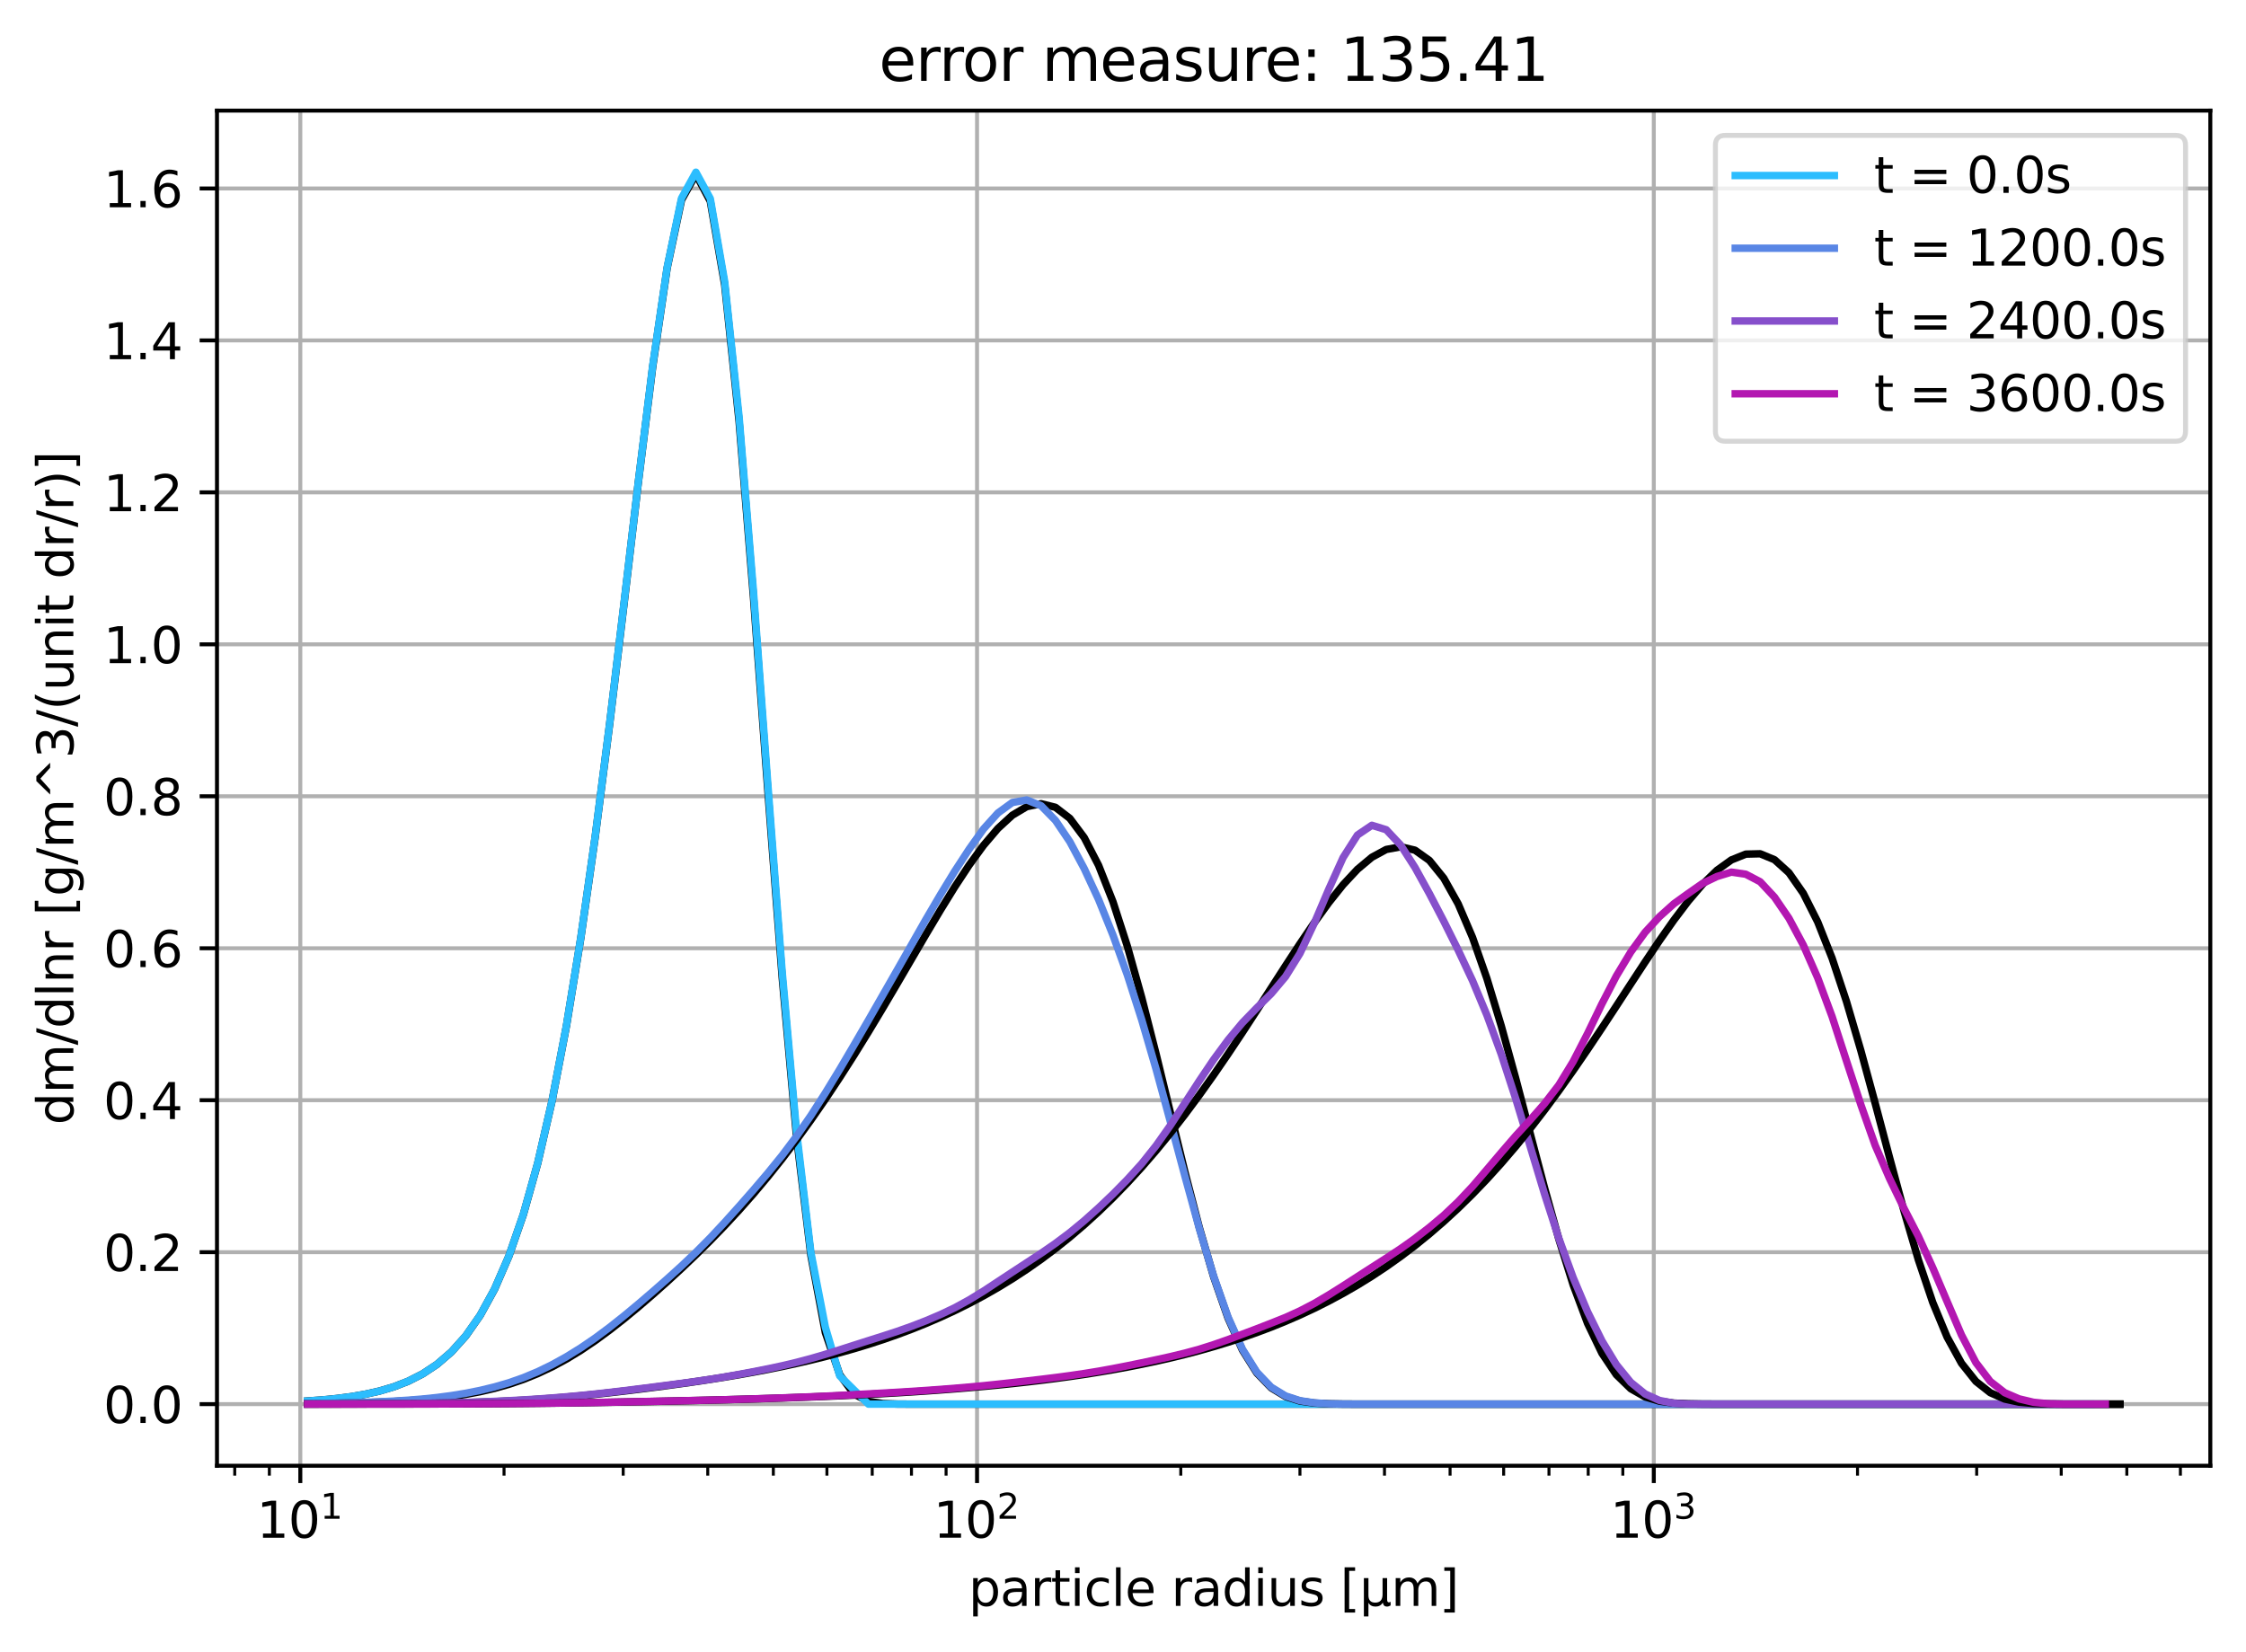 <?xml version="1.0" encoding="utf-8" standalone="no"?>
<!DOCTYPE svg PUBLIC "-//W3C//DTD SVG 1.1//EN"
  "http://www.w3.org/Graphics/SVG/1.1/DTD/svg11.dtd">
<svg xmlns:xlink="http://www.w3.org/1999/xlink" width="453.171pt" height="333.322pt" viewBox="0 0 453.171 333.322" xmlns="http://www.w3.org/2000/svg" version="1.1">
 <defs>
  <style type="text/css">*{stroke-linejoin: round; stroke-linecap: butt}</style>
 </defs>
 <g id="figure_1">
  <g id="patch_1">
   <path d="M 0 333.322 
L 453.171 333.322 
L 453.171 0 
L 0 0 
z
" style="fill: #ffffff"/>
  </g>
  <g id="axes_1">
   <g id="patch_2">
    <path d="M 43.781 295.766 
L 445.971 295.766 
L 445.971 22.318 
L 43.781 22.318 
z
" style="fill: #ffffff"/>
   </g>
   <g id="matplotlib.axis_1">
    <g id="xtick_1">
     <g id="line2d_1">
      <path d="M 60.594 295.766 
L 60.594 22.318 
" clip-path="url(#pef77f38278)" style="fill: none; stroke: #b0b0b0; stroke-width: 0.8; stroke-linecap: square"/>
     </g>
     <g id="line2d_2">
      <defs>
       <path id="m1c5c8996b8" d="M 0 0 
L 0 3.5 
" style="stroke: #000000; stroke-width: 0.8"/>
      </defs>
      <g>
       <use xlink:href="#m1c5c8996b8" x="60.594" y="295.766" style="stroke: #000000; stroke-width: 0.8"/>
      </g>
     </g>
     <g id="text_1">
      <!-- $\mathdefault{10^{1}}$ -->
      <g transform="translate(51.794 310.365) scale(0.1 -0.1)">
       <defs>
        <path id="DejaVuSans-31" d="M 794 531 
L 1825 531 
L 1825 4091 
L 703 3866 
L 703 4441 
L 1819 4666 
L 2450 4666 
L 2450 531 
L 3481 531 
L 3481 0 
L 794 0 
L 794 531 
z
" transform="scale(0.016)"/>
        <path id="DejaVuSans-30" d="M 2034 4250 
Q 1547 4250 1301 3770 
Q 1056 3291 1056 2328 
Q 1056 1369 1301 889 
Q 1547 409 2034 409 
Q 2525 409 2770 889 
Q 3016 1369 3016 2328 
Q 3016 3291 2770 3770 
Q 2525 4250 2034 4250 
z
M 2034 4750 
Q 2819 4750 3233 4129 
Q 3647 3509 3647 2328 
Q 3647 1150 3233 529 
Q 2819 -91 2034 -91 
Q 1250 -91 836 529 
Q 422 1150 422 2328 
Q 422 3509 836 4129 
Q 1250 4750 2034 4750 
z
" transform="scale(0.016)"/>
       </defs>
       <use xlink:href="#DejaVuSans-31" transform="translate(0 0.684)"/>
       <use xlink:href="#DejaVuSans-30" transform="translate(63.623 0.684)"/>
       <use xlink:href="#DejaVuSans-31" transform="translate(128.203 38.966) scale(0.7)"/>
      </g>
     </g>
    </g>
    <g id="xtick_2">
     <g id="line2d_3">
      <path d="M 197.138 295.766 
L 197.138 22.318 
" clip-path="url(#pef77f38278)" style="fill: none; stroke: #b0b0b0; stroke-width: 0.8; stroke-linecap: square"/>
     </g>
     <g id="line2d_4">
      <g>
       <use xlink:href="#m1c5c8996b8" x="197.138" y="295.766" style="stroke: #000000; stroke-width: 0.8"/>
      </g>
     </g>
     <g id="text_2">
      <!-- $\mathdefault{10^{2}}$ -->
      <g transform="translate(188.338 310.365) scale(0.1 -0.1)">
       <defs>
        <path id="DejaVuSans-32" d="M 1228 531 
L 3431 531 
L 3431 0 
L 469 0 
L 469 531 
Q 828 903 1448 1529 
Q 2069 2156 2228 2338 
Q 2531 2678 2651 2914 
Q 2772 3150 2772 3378 
Q 2772 3750 2511 3984 
Q 2250 4219 1831 4219 
Q 1534 4219 1204 4116 
Q 875 4013 500 3803 
L 500 4441 
Q 881 4594 1212 4672 
Q 1544 4750 1819 4750 
Q 2544 4750 2975 4387 
Q 3406 4025 3406 3419 
Q 3406 3131 3298 2873 
Q 3191 2616 2906 2266 
Q 2828 2175 2409 1742 
Q 1991 1309 1228 531 
z
" transform="scale(0.016)"/>
       </defs>
       <use xlink:href="#DejaVuSans-31" transform="translate(0 0.766)"/>
       <use xlink:href="#DejaVuSans-30" transform="translate(63.623 0.766)"/>
       <use xlink:href="#DejaVuSans-32" transform="translate(128.203 39.047) scale(0.7)"/>
      </g>
     </g>
    </g>
    <g id="xtick_3">
     <g id="line2d_5">
      <path d="M 333.683 295.766 
L 333.683 22.318 
" clip-path="url(#pef77f38278)" style="fill: none; stroke: #b0b0b0; stroke-width: 0.8; stroke-linecap: square"/>
     </g>
     <g id="line2d_6">
      <g>
       <use xlink:href="#m1c5c8996b8" x="333.683" y="295.766" style="stroke: #000000; stroke-width: 0.8"/>
      </g>
     </g>
     <g id="text_3">
      <!-- $\mathdefault{10^{3}}$ -->
      <g transform="translate(324.883 310.365) scale(0.1 -0.1)">
       <defs>
        <path id="DejaVuSans-33" d="M 2597 2516 
Q 3050 2419 3304 2112 
Q 3559 1806 3559 1356 
Q 3559 666 3084 287 
Q 2609 -91 1734 -91 
Q 1441 -91 1130 -33 
Q 819 25 488 141 
L 488 750 
Q 750 597 1062 519 
Q 1375 441 1716 441 
Q 2309 441 2620 675 
Q 2931 909 2931 1356 
Q 2931 1769 2642 2001 
Q 2353 2234 1838 2234 
L 1294 2234 
L 1294 2753 
L 1863 2753 
Q 2328 2753 2575 2939 
Q 2822 3125 2822 3475 
Q 2822 3834 2567 4026 
Q 2313 4219 1838 4219 
Q 1578 4219 1281 4162 
Q 984 4106 628 3988 
L 628 4550 
Q 988 4650 1302 4700 
Q 1616 4750 1894 4750 
Q 2613 4750 3031 4423 
Q 3450 4097 3450 3541 
Q 3450 3153 3228 2886 
Q 3006 2619 2597 2516 
z
" transform="scale(0.016)"/>
       </defs>
       <use xlink:href="#DejaVuSans-31" transform="translate(0 0.766)"/>
       <use xlink:href="#DejaVuSans-30" transform="translate(63.623 0.766)"/>
       <use xlink:href="#DejaVuSans-33" transform="translate(128.203 39.047) scale(0.7)"/>
      </g>
     </g>
    </g>
    <g id="xtick_4">
     <g id="line2d_7">
      <defs>
       <path id="m5e7ff3f749" d="M 0 0 
L 0 2 
" style="stroke: #000000; stroke-width: 0.6"/>
      </defs>
      <g>
       <use xlink:href="#m5e7ff3f749" x="47.361" y="295.766" style="stroke: #000000; stroke-width: 0.6"/>
      </g>
     </g>
    </g>
    <g id="xtick_5">
     <g id="line2d_8">
      <g>
       <use xlink:href="#m5e7ff3f749" x="54.346" y="295.766" style="stroke: #000000; stroke-width: 0.6"/>
      </g>
     </g>
    </g>
    <g id="xtick_6">
     <g id="line2d_9">
      <g>
       <use xlink:href="#m5e7ff3f749" x="101.698" y="295.766" style="stroke: #000000; stroke-width: 0.6"/>
      </g>
     </g>
    </g>
    <g id="xtick_7">
     <g id="line2d_10">
      <g>
       <use xlink:href="#m5e7ff3f749" x="125.742" y="295.766" style="stroke: #000000; stroke-width: 0.6"/>
      </g>
     </g>
    </g>
    <g id="xtick_8">
     <g id="line2d_11">
      <g>
       <use xlink:href="#m5e7ff3f749" x="142.802" y="295.766" style="stroke: #000000; stroke-width: 0.6"/>
      </g>
     </g>
    </g>
    <g id="xtick_9">
     <g id="line2d_12">
      <g>
       <use xlink:href="#m5e7ff3f749" x="156.034" y="295.766" style="stroke: #000000; stroke-width: 0.6"/>
      </g>
     </g>
    </g>
    <g id="xtick_10">
     <g id="line2d_13">
      <g>
       <use xlink:href="#m5e7ff3f749" x="166.846" y="295.766" style="stroke: #000000; stroke-width: 0.6"/>
      </g>
     </g>
    </g>
    <g id="xtick_11">
     <g id="line2d_14">
      <g>
       <use xlink:href="#m5e7ff3f749" x="175.987" y="295.766" style="stroke: #000000; stroke-width: 0.6"/>
      </g>
     </g>
    </g>
    <g id="xtick_12">
     <g id="line2d_15">
      <g>
       <use xlink:href="#m5e7ff3f749" x="183.906" y="295.766" style="stroke: #000000; stroke-width: 0.6"/>
      </g>
     </g>
    </g>
    <g id="xtick_13">
     <g id="line2d_16">
      <g>
       <use xlink:href="#m5e7ff3f749" x="190.89" y="295.766" style="stroke: #000000; stroke-width: 0.6"/>
      </g>
     </g>
    </g>
    <g id="xtick_14">
     <g id="line2d_17">
      <g>
       <use xlink:href="#m5e7ff3f749" x="238.242" y="295.766" style="stroke: #000000; stroke-width: 0.6"/>
      </g>
     </g>
    </g>
    <g id="xtick_15">
     <g id="line2d_18">
      <g>
       <use xlink:href="#m5e7ff3f749" x="262.287" y="295.766" style="stroke: #000000; stroke-width: 0.6"/>
      </g>
     </g>
    </g>
    <g id="xtick_16">
     <g id="line2d_19">
      <g>
       <use xlink:href="#m5e7ff3f749" x="279.346" y="295.766" style="stroke: #000000; stroke-width: 0.6"/>
      </g>
     </g>
    </g>
    <g id="xtick_17">
     <g id="line2d_20">
      <g>
       <use xlink:href="#m5e7ff3f749" x="292.579" y="295.766" style="stroke: #000000; stroke-width: 0.6"/>
      </g>
     </g>
    </g>
    <g id="xtick_18">
     <g id="line2d_21">
      <g>
       <use xlink:href="#m5e7ff3f749" x="303.39" y="295.766" style="stroke: #000000; stroke-width: 0.6"/>
      </g>
     </g>
    </g>
    <g id="xtick_19">
     <g id="line2d_22">
      <g>
       <use xlink:href="#m5e7ff3f749" x="312.532" y="295.766" style="stroke: #000000; stroke-width: 0.6"/>
      </g>
     </g>
    </g>
    <g id="xtick_20">
     <g id="line2d_23">
      <g>
       <use xlink:href="#m5e7ff3f749" x="320.45" y="295.766" style="stroke: #000000; stroke-width: 0.6"/>
      </g>
     </g>
    </g>
    <g id="xtick_21">
     <g id="line2d_24">
      <g>
       <use xlink:href="#m5e7ff3f749" x="327.435" y="295.766" style="stroke: #000000; stroke-width: 0.6"/>
      </g>
     </g>
    </g>
    <g id="xtick_22">
     <g id="line2d_25">
      <g>
       <use xlink:href="#m5e7ff3f749" x="374.787" y="295.766" style="stroke: #000000; stroke-width: 0.6"/>
      </g>
     </g>
    </g>
    <g id="xtick_23">
     <g id="line2d_26">
      <g>
       <use xlink:href="#m5e7ff3f749" x="398.831" y="295.766" style="stroke: #000000; stroke-width: 0.6"/>
      </g>
     </g>
    </g>
    <g id="xtick_24">
     <g id="line2d_27">
      <g>
       <use xlink:href="#m5e7ff3f749" x="415.891" y="295.766" style="stroke: #000000; stroke-width: 0.6"/>
      </g>
     </g>
    </g>
    <g id="xtick_25">
     <g id="line2d_28">
      <g>
       <use xlink:href="#m5e7ff3f749" x="429.123" y="295.766" style="stroke: #000000; stroke-width: 0.6"/>
      </g>
     </g>
    </g>
    <g id="xtick_26">
     <g id="line2d_29">
      <g>
       <use xlink:href="#m5e7ff3f749" x="439.935" y="295.766" style="stroke: #000000; stroke-width: 0.6"/>
      </g>
     </g>
    </g>
    <g id="text_4">
     <!-- particle radius [µm] -->
     <g transform="translate(195.431 324.043) scale(0.1 -0.1)">
      <defs>
       <path id="DejaVuSans-70" d="M 1159 525 
L 1159 -1331 
L 581 -1331 
L 581 3500 
L 1159 3500 
L 1159 2969 
Q 1341 3281 1617 3432 
Q 1894 3584 2278 3584 
Q 2916 3584 3314 3078 
Q 3713 2572 3713 1747 
Q 3713 922 3314 415 
Q 2916 -91 2278 -91 
Q 1894 -91 1617 61 
Q 1341 213 1159 525 
z
M 3116 1747 
Q 3116 2381 2855 2742 
Q 2594 3103 2138 3103 
Q 1681 3103 1420 2742 
Q 1159 2381 1159 1747 
Q 1159 1113 1420 752 
Q 1681 391 2138 391 
Q 2594 391 2855 752 
Q 3116 1113 3116 1747 
z
" transform="scale(0.016)"/>
       <path id="DejaVuSans-61" d="M 2194 1759 
Q 1497 1759 1228 1600 
Q 959 1441 959 1056 
Q 959 750 1161 570 
Q 1363 391 1709 391 
Q 2188 391 2477 730 
Q 2766 1069 2766 1631 
L 2766 1759 
L 2194 1759 
z
M 3341 1997 
L 3341 0 
L 2766 0 
L 2766 531 
Q 2569 213 2275 61 
Q 1981 -91 1556 -91 
Q 1019 -91 701 211 
Q 384 513 384 1019 
Q 384 1609 779 1909 
Q 1175 2209 1959 2209 
L 2766 2209 
L 2766 2266 
Q 2766 2663 2505 2880 
Q 2244 3097 1772 3097 
Q 1472 3097 1187 3025 
Q 903 2953 641 2809 
L 641 3341 
Q 956 3463 1253 3523 
Q 1550 3584 1831 3584 
Q 2591 3584 2966 3190 
Q 3341 2797 3341 1997 
z
" transform="scale(0.016)"/>
       <path id="DejaVuSans-72" d="M 2631 2963 
Q 2534 3019 2420 3045 
Q 2306 3072 2169 3072 
Q 1681 3072 1420 2755 
Q 1159 2438 1159 1844 
L 1159 0 
L 581 0 
L 581 3500 
L 1159 3500 
L 1159 2956 
Q 1341 3275 1631 3429 
Q 1922 3584 2338 3584 
Q 2397 3584 2469 3576 
Q 2541 3569 2628 3553 
L 2631 2963 
z
" transform="scale(0.016)"/>
       <path id="DejaVuSans-74" d="M 1172 4494 
L 1172 3500 
L 2356 3500 
L 2356 3053 
L 1172 3053 
L 1172 1153 
Q 1172 725 1289 603 
Q 1406 481 1766 481 
L 2356 481 
L 2356 0 
L 1766 0 
Q 1100 0 847 248 
Q 594 497 594 1153 
L 594 3053 
L 172 3053 
L 172 3500 
L 594 3500 
L 594 4494 
L 1172 4494 
z
" transform="scale(0.016)"/>
       <path id="DejaVuSans-69" d="M 603 3500 
L 1178 3500 
L 1178 0 
L 603 0 
L 603 3500 
z
M 603 4863 
L 1178 4863 
L 1178 4134 
L 603 4134 
L 603 4863 
z
" transform="scale(0.016)"/>
       <path id="DejaVuSans-63" d="M 3122 3366 
L 3122 2828 
Q 2878 2963 2633 3030 
Q 2388 3097 2138 3097 
Q 1578 3097 1268 2742 
Q 959 2388 959 1747 
Q 959 1106 1268 751 
Q 1578 397 2138 397 
Q 2388 397 2633 464 
Q 2878 531 3122 666 
L 3122 134 
Q 2881 22 2623 -34 
Q 2366 -91 2075 -91 
Q 1284 -91 818 406 
Q 353 903 353 1747 
Q 353 2603 823 3093 
Q 1294 3584 2113 3584 
Q 2378 3584 2631 3529 
Q 2884 3475 3122 3366 
z
" transform="scale(0.016)"/>
       <path id="DejaVuSans-6c" d="M 603 4863 
L 1178 4863 
L 1178 0 
L 603 0 
L 603 4863 
z
" transform="scale(0.016)"/>
       <path id="DejaVuSans-65" d="M 3597 1894 
L 3597 1613 
L 953 1613 
Q 991 1019 1311 708 
Q 1631 397 2203 397 
Q 2534 397 2845 478 
Q 3156 559 3463 722 
L 3463 178 
Q 3153 47 2828 -22 
Q 2503 -91 2169 -91 
Q 1331 -91 842 396 
Q 353 884 353 1716 
Q 353 2575 817 3079 
Q 1281 3584 2069 3584 
Q 2775 3584 3186 3129 
Q 3597 2675 3597 1894 
z
M 3022 2063 
Q 3016 2534 2758 2815 
Q 2500 3097 2075 3097 
Q 1594 3097 1305 2825 
Q 1016 2553 972 2059 
L 3022 2063 
z
" transform="scale(0.016)"/>
       <path id="DejaVuSans-20" transform="scale(0.016)"/>
       <path id="DejaVuSans-64" d="M 2906 2969 
L 2906 4863 
L 3481 4863 
L 3481 0 
L 2906 0 
L 2906 525 
Q 2725 213 2448 61 
Q 2172 -91 1784 -91 
Q 1150 -91 751 415 
Q 353 922 353 1747 
Q 353 2572 751 3078 
Q 1150 3584 1784 3584 
Q 2172 3584 2448 3432 
Q 2725 3281 2906 2969 
z
M 947 1747 
Q 947 1113 1208 752 
Q 1469 391 1925 391 
Q 2381 391 2643 752 
Q 2906 1113 2906 1747 
Q 2906 2381 2643 2742 
Q 2381 3103 1925 3103 
Q 1469 3103 1208 2742 
Q 947 2381 947 1747 
z
" transform="scale(0.016)"/>
       <path id="DejaVuSans-75" d="M 544 1381 
L 544 3500 
L 1119 3500 
L 1119 1403 
Q 1119 906 1312 657 
Q 1506 409 1894 409 
Q 2359 409 2629 706 
Q 2900 1003 2900 1516 
L 2900 3500 
L 3475 3500 
L 3475 0 
L 2900 0 
L 2900 538 
Q 2691 219 2414 64 
Q 2138 -91 1772 -91 
Q 1169 -91 856 284 
Q 544 659 544 1381 
z
M 1991 3584 
L 1991 3584 
z
" transform="scale(0.016)"/>
       <path id="DejaVuSans-73" d="M 2834 3397 
L 2834 2853 
Q 2591 2978 2328 3040 
Q 2066 3103 1784 3103 
Q 1356 3103 1142 2972 
Q 928 2841 928 2578 
Q 928 2378 1081 2264 
Q 1234 2150 1697 2047 
L 1894 2003 
Q 2506 1872 2764 1633 
Q 3022 1394 3022 966 
Q 3022 478 2636 193 
Q 2250 -91 1575 -91 
Q 1294 -91 989 -36 
Q 684 19 347 128 
L 347 722 
Q 666 556 975 473 
Q 1284 391 1588 391 
Q 1994 391 2212 530 
Q 2431 669 2431 922 
Q 2431 1156 2273 1281 
Q 2116 1406 1581 1522 
L 1381 1569 
Q 847 1681 609 1914 
Q 372 2147 372 2553 
Q 372 3047 722 3315 
Q 1072 3584 1716 3584 
Q 2034 3584 2315 3537 
Q 2597 3491 2834 3397 
z
" transform="scale(0.016)"/>
       <path id="DejaVuSans-5b" d="M 550 4863 
L 1875 4863 
L 1875 4416 
L 1125 4416 
L 1125 -397 
L 1875 -397 
L 1875 -844 
L 550 -844 
L 550 4863 
z
" transform="scale(0.016)"/>
       <path id="DejaVuSans-b5" d="M 544 -1331 
L 544 3500 
L 1119 3500 
L 1119 1325 
Q 1119 872 1334 640 
Q 1550 409 1972 409 
Q 2434 409 2667 671 
Q 2900 934 2900 1459 
L 2900 3500 
L 3475 3500 
L 3475 806 
Q 3475 619 3529 530 
Q 3584 441 3700 441 
Q 3728 441 3778 458 
Q 3828 475 3916 513 
L 3916 50 
Q 3788 -22 3673 -56 
Q 3559 -91 3450 -91 
Q 3234 -91 3106 31 
Q 2978 153 2931 403 
Q 2775 156 2548 32 
Q 2322 -91 2016 -91 
Q 1697 -91 1473 31 
Q 1250 153 1119 397 
L 1119 -1331 
L 544 -1331 
z
" transform="scale(0.016)"/>
       <path id="DejaVuSans-6d" d="M 3328 2828 
Q 3544 3216 3844 3400 
Q 4144 3584 4550 3584 
Q 5097 3584 5394 3201 
Q 5691 2819 5691 2113 
L 5691 0 
L 5113 0 
L 5113 2094 
Q 5113 2597 4934 2840 
Q 4756 3084 4391 3084 
Q 3944 3084 3684 2787 
Q 3425 2491 3425 1978 
L 3425 0 
L 2847 0 
L 2847 2094 
Q 2847 2600 2669 2842 
Q 2491 3084 2119 3084 
Q 1678 3084 1418 2786 
Q 1159 2488 1159 1978 
L 1159 0 
L 581 0 
L 581 3500 
L 1159 3500 
L 1159 2956 
Q 1356 3278 1631 3431 
Q 1906 3584 2284 3584 
Q 2666 3584 2933 3390 
Q 3200 3197 3328 2828 
z
" transform="scale(0.016)"/>
       <path id="DejaVuSans-5d" d="M 1947 4863 
L 1947 -844 
L 622 -844 
L 622 -397 
L 1369 -397 
L 1369 4416 
L 622 4416 
L 622 4863 
L 1947 4863 
z
" transform="scale(0.016)"/>
      </defs>
      <use xlink:href="#DejaVuSans-70"/>
      <use xlink:href="#DejaVuSans-61" x="63.477"/>
      <use xlink:href="#DejaVuSans-72" x="124.756"/>
      <use xlink:href="#DejaVuSans-74" x="165.869"/>
      <use xlink:href="#DejaVuSans-69" x="205.078"/>
      <use xlink:href="#DejaVuSans-63" x="232.861"/>
      <use xlink:href="#DejaVuSans-6c" x="287.842"/>
      <use xlink:href="#DejaVuSans-65" x="315.625"/>
      <use xlink:href="#DejaVuSans-20" x="377.148"/>
      <use xlink:href="#DejaVuSans-72" x="408.936"/>
      <use xlink:href="#DejaVuSans-61" x="450.049"/>
      <use xlink:href="#DejaVuSans-64" x="511.328"/>
      <use xlink:href="#DejaVuSans-69" x="574.805"/>
      <use xlink:href="#DejaVuSans-75" x="602.588"/>
      <use xlink:href="#DejaVuSans-73" x="665.967"/>
      <use xlink:href="#DejaVuSans-20" x="718.066"/>
      <use xlink:href="#DejaVuSans-5b" x="749.854"/>
      <use xlink:href="#DejaVuSans-b5" x="788.867"/>
      <use xlink:href="#DejaVuSans-6d" x="852.49"/>
      <use xlink:href="#DejaVuSans-5d" x="949.902"/>
     </g>
    </g>
   </g>
   <g id="matplotlib.axis_2">
    <g id="ytick_1">
     <g id="line2d_30">
      <path d="M 43.781 283.337 
L 445.971 283.337 
" clip-path="url(#pef77f38278)" style="fill: none; stroke: #b0b0b0; stroke-width: 0.8; stroke-linecap: square"/>
     </g>
     <g id="line2d_31">
      <defs>
       <path id="mb365bc6d61" d="M 0 0 
L -3.5 0 
" style="stroke: #000000; stroke-width: 0.8"/>
      </defs>
      <g>
       <use xlink:href="#mb365bc6d61" x="43.781" y="283.337" style="stroke: #000000; stroke-width: 0.8"/>
      </g>
     </g>
     <g id="text_5">
      <!-- 0.0 -->
      <g transform="translate(20.878 287.136) scale(0.1 -0.1)">
       <defs>
        <path id="DejaVuSans-2e" d="M 684 794 
L 1344 794 
L 1344 0 
L 684 0 
L 684 794 
z
" transform="scale(0.016)"/>
       </defs>
       <use xlink:href="#DejaVuSans-30"/>
       <use xlink:href="#DejaVuSans-2e" x="63.623"/>
       <use xlink:href="#DejaVuSans-30" x="95.41"/>
      </g>
     </g>
    </g>
    <g id="ytick_2">
     <g id="line2d_32">
      <path d="M 43.781 252.673 
L 445.971 252.673 
" clip-path="url(#pef77f38278)" style="fill: none; stroke: #b0b0b0; stroke-width: 0.8; stroke-linecap: square"/>
     </g>
     <g id="line2d_33">
      <g>
       <use xlink:href="#mb365bc6d61" x="43.781" y="252.673" style="stroke: #000000; stroke-width: 0.8"/>
      </g>
     </g>
     <g id="text_6">
      <!-- 0.2 -->
      <g transform="translate(20.878 256.472) scale(0.1 -0.1)">
       <use xlink:href="#DejaVuSans-30"/>
       <use xlink:href="#DejaVuSans-2e" x="63.623"/>
       <use xlink:href="#DejaVuSans-32" x="95.41"/>
      </g>
     </g>
    </g>
    <g id="ytick_3">
     <g id="line2d_34">
      <path d="M 43.781 222.009 
L 445.971 222.009 
" clip-path="url(#pef77f38278)" style="fill: none; stroke: #b0b0b0; stroke-width: 0.8; stroke-linecap: square"/>
     </g>
     <g id="line2d_35">
      <g>
       <use xlink:href="#mb365bc6d61" x="43.781" y="222.009" style="stroke: #000000; stroke-width: 0.8"/>
      </g>
     </g>
     <g id="text_7">
      <!-- 0.4 -->
      <g transform="translate(20.878 225.808) scale(0.1 -0.1)">
       <defs>
        <path id="DejaVuSans-34" d="M 2419 4116 
L 825 1625 
L 2419 1625 
L 2419 4116 
z
M 2253 4666 
L 3047 4666 
L 3047 1625 
L 3713 1625 
L 3713 1100 
L 3047 1100 
L 3047 0 
L 2419 0 
L 2419 1100 
L 313 1100 
L 313 1709 
L 2253 4666 
z
" transform="scale(0.016)"/>
       </defs>
       <use xlink:href="#DejaVuSans-30"/>
       <use xlink:href="#DejaVuSans-2e" x="63.623"/>
       <use xlink:href="#DejaVuSans-34" x="95.41"/>
      </g>
     </g>
    </g>
    <g id="ytick_4">
     <g id="line2d_36">
      <path d="M 43.781 191.345 
L 445.971 191.345 
" clip-path="url(#pef77f38278)" style="fill: none; stroke: #b0b0b0; stroke-width: 0.8; stroke-linecap: square"/>
     </g>
     <g id="line2d_37">
      <g>
       <use xlink:href="#mb365bc6d61" x="43.781" y="191.345" style="stroke: #000000; stroke-width: 0.8"/>
      </g>
     </g>
     <g id="text_8">
      <!-- 0.6 -->
      <g transform="translate(20.878 195.144) scale(0.1 -0.1)">
       <defs>
        <path id="DejaVuSans-36" d="M 2113 2584 
Q 1688 2584 1439 2293 
Q 1191 2003 1191 1497 
Q 1191 994 1439 701 
Q 1688 409 2113 409 
Q 2538 409 2786 701 
Q 3034 994 3034 1497 
Q 3034 2003 2786 2293 
Q 2538 2584 2113 2584 
z
M 3366 4563 
L 3366 3988 
Q 3128 4100 2886 4159 
Q 2644 4219 2406 4219 
Q 1781 4219 1451 3797 
Q 1122 3375 1075 2522 
Q 1259 2794 1537 2939 
Q 1816 3084 2150 3084 
Q 2853 3084 3261 2657 
Q 3669 2231 3669 1497 
Q 3669 778 3244 343 
Q 2819 -91 2113 -91 
Q 1303 -91 875 529 
Q 447 1150 447 2328 
Q 447 3434 972 4092 
Q 1497 4750 2381 4750 
Q 2619 4750 2861 4703 
Q 3103 4656 3366 4563 
z
" transform="scale(0.016)"/>
       </defs>
       <use xlink:href="#DejaVuSans-30"/>
       <use xlink:href="#DejaVuSans-2e" x="63.623"/>
       <use xlink:href="#DejaVuSans-36" x="95.41"/>
      </g>
     </g>
    </g>
    <g id="ytick_5">
     <g id="line2d_38">
      <path d="M 43.781 160.681 
L 445.971 160.681 
" clip-path="url(#pef77f38278)" style="fill: none; stroke: #b0b0b0; stroke-width: 0.8; stroke-linecap: square"/>
     </g>
     <g id="line2d_39">
      <g>
       <use xlink:href="#mb365bc6d61" x="43.781" y="160.681" style="stroke: #000000; stroke-width: 0.8"/>
      </g>
     </g>
     <g id="text_9">
      <!-- 0.8 -->
      <g transform="translate(20.878 164.481) scale(0.1 -0.1)">
       <defs>
        <path id="DejaVuSans-38" d="M 2034 2216 
Q 1584 2216 1326 1975 
Q 1069 1734 1069 1313 
Q 1069 891 1326 650 
Q 1584 409 2034 409 
Q 2484 409 2743 651 
Q 3003 894 3003 1313 
Q 3003 1734 2745 1975 
Q 2488 2216 2034 2216 
z
M 1403 2484 
Q 997 2584 770 2862 
Q 544 3141 544 3541 
Q 544 4100 942 4425 
Q 1341 4750 2034 4750 
Q 2731 4750 3128 4425 
Q 3525 4100 3525 3541 
Q 3525 3141 3298 2862 
Q 3072 2584 2669 2484 
Q 3125 2378 3379 2068 
Q 3634 1759 3634 1313 
Q 3634 634 3220 271 
Q 2806 -91 2034 -91 
Q 1263 -91 848 271 
Q 434 634 434 1313 
Q 434 1759 690 2068 
Q 947 2378 1403 2484 
z
M 1172 3481 
Q 1172 3119 1398 2916 
Q 1625 2713 2034 2713 
Q 2441 2713 2670 2916 
Q 2900 3119 2900 3481 
Q 2900 3844 2670 4047 
Q 2441 4250 2034 4250 
Q 1625 4250 1398 4047 
Q 1172 3844 1172 3481 
z
" transform="scale(0.016)"/>
       </defs>
       <use xlink:href="#DejaVuSans-30"/>
       <use xlink:href="#DejaVuSans-2e" x="63.623"/>
       <use xlink:href="#DejaVuSans-38" x="95.41"/>
      </g>
     </g>
    </g>
    <g id="ytick_6">
     <g id="line2d_40">
      <path d="M 43.781 130.018 
L 445.971 130.018 
" clip-path="url(#pef77f38278)" style="fill: none; stroke: #b0b0b0; stroke-width: 0.8; stroke-linecap: square"/>
     </g>
     <g id="line2d_41">
      <g>
       <use xlink:href="#mb365bc6d61" x="43.781" y="130.018" style="stroke: #000000; stroke-width: 0.8"/>
      </g>
     </g>
     <g id="text_10">
      <!-- 1.0 -->
      <g transform="translate(20.878 133.817) scale(0.1 -0.1)">
       <use xlink:href="#DejaVuSans-31"/>
       <use xlink:href="#DejaVuSans-2e" x="63.623"/>
       <use xlink:href="#DejaVuSans-30" x="95.41"/>
      </g>
     </g>
    </g>
    <g id="ytick_7">
     <g id="line2d_42">
      <path d="M 43.781 99.354 
L 445.971 99.354 
" clip-path="url(#pef77f38278)" style="fill: none; stroke: #b0b0b0; stroke-width: 0.8; stroke-linecap: square"/>
     </g>
     <g id="line2d_43">
      <g>
       <use xlink:href="#mb365bc6d61" x="43.781" y="99.354" style="stroke: #000000; stroke-width: 0.8"/>
      </g>
     </g>
     <g id="text_11">
      <!-- 1.2 -->
      <g transform="translate(20.878 103.153) scale(0.1 -0.1)">
       <use xlink:href="#DejaVuSans-31"/>
       <use xlink:href="#DejaVuSans-2e" x="63.623"/>
       <use xlink:href="#DejaVuSans-32" x="95.41"/>
      </g>
     </g>
    </g>
    <g id="ytick_8">
     <g id="line2d_44">
      <path d="M 43.781 68.69 
L 445.971 68.69 
" clip-path="url(#pef77f38278)" style="fill: none; stroke: #b0b0b0; stroke-width: 0.8; stroke-linecap: square"/>
     </g>
     <g id="line2d_45">
      <g>
       <use xlink:href="#mb365bc6d61" x="43.781" y="68.69" style="stroke: #000000; stroke-width: 0.8"/>
      </g>
     </g>
     <g id="text_12">
      <!-- 1.4 -->
      <g transform="translate(20.878 72.489) scale(0.1 -0.1)">
       <use xlink:href="#DejaVuSans-31"/>
       <use xlink:href="#DejaVuSans-2e" x="63.623"/>
       <use xlink:href="#DejaVuSans-34" x="95.41"/>
      </g>
     </g>
    </g>
    <g id="ytick_9">
     <g id="line2d_46">
      <path d="M 43.781 38.026 
L 445.971 38.026 
" clip-path="url(#pef77f38278)" style="fill: none; stroke: #b0b0b0; stroke-width: 0.8; stroke-linecap: square"/>
     </g>
     <g id="line2d_47">
      <g>
       <use xlink:href="#mb365bc6d61" x="43.781" y="38.026" style="stroke: #000000; stroke-width: 0.8"/>
      </g>
     </g>
     <g id="text_13">
      <!-- 1.6 -->
      <g transform="translate(20.878 41.825) scale(0.1 -0.1)">
       <use xlink:href="#DejaVuSans-31"/>
       <use xlink:href="#DejaVuSans-2e" x="63.623"/>
       <use xlink:href="#DejaVuSans-36" x="95.41"/>
      </g>
     </g>
    </g>
    <g id="text_14">
     <!-- dm/dlnr [g/m^3/(unit dr/r)] -->
     <g transform="translate(14.798 226.98) rotate(-90) scale(0.1 -0.1)">
      <defs>
       <path id="DejaVuSans-2f" d="M 1625 4666 
L 2156 4666 
L 531 -594 
L 0 -594 
L 1625 4666 
z
" transform="scale(0.016)"/>
       <path id="DejaVuSans-6e" d="M 3513 2113 
L 3513 0 
L 2938 0 
L 2938 2094 
Q 2938 2591 2744 2837 
Q 2550 3084 2163 3084 
Q 1697 3084 1428 2787 
Q 1159 2491 1159 1978 
L 1159 0 
L 581 0 
L 581 3500 
L 1159 3500 
L 1159 2956 
Q 1366 3272 1645 3428 
Q 1925 3584 2291 3584 
Q 2894 3584 3203 3211 
Q 3513 2838 3513 2113 
z
" transform="scale(0.016)"/>
       <path id="DejaVuSans-67" d="M 2906 1791 
Q 2906 2416 2648 2759 
Q 2391 3103 1925 3103 
Q 1463 3103 1205 2759 
Q 947 2416 947 1791 
Q 947 1169 1205 825 
Q 1463 481 1925 481 
Q 2391 481 2648 825 
Q 2906 1169 2906 1791 
z
M 3481 434 
Q 3481 -459 3084 -895 
Q 2688 -1331 1869 -1331 
Q 1566 -1331 1297 -1286 
Q 1028 -1241 775 -1147 
L 775 -588 
Q 1028 -725 1275 -790 
Q 1522 -856 1778 -856 
Q 2344 -856 2625 -561 
Q 2906 -266 2906 331 
L 2906 616 
Q 2728 306 2450 153 
Q 2172 0 1784 0 
Q 1141 0 747 490 
Q 353 981 353 1791 
Q 353 2603 747 3093 
Q 1141 3584 1784 3584 
Q 2172 3584 2450 3431 
Q 2728 3278 2906 2969 
L 2906 3500 
L 3481 3500 
L 3481 434 
z
" transform="scale(0.016)"/>
       <path id="DejaVuSans-5e" d="M 2988 4666 
L 4684 2925 
L 4056 2925 
L 2681 4159 
L 1306 2925 
L 678 2925 
L 2375 4666 
L 2988 4666 
z
" transform="scale(0.016)"/>
       <path id="DejaVuSans-28" d="M 1984 4856 
Q 1566 4138 1362 3434 
Q 1159 2731 1159 2009 
Q 1159 1288 1364 580 
Q 1569 -128 1984 -844 
L 1484 -844 
Q 1016 -109 783 600 
Q 550 1309 550 2009 
Q 550 2706 781 3412 
Q 1013 4119 1484 4856 
L 1984 4856 
z
" transform="scale(0.016)"/>
       <path id="DejaVuSans-29" d="M 513 4856 
L 1013 4856 
Q 1481 4119 1714 3412 
Q 1947 2706 1947 2009 
Q 1947 1309 1714 600 
Q 1481 -109 1013 -844 
L 513 -844 
Q 928 -128 1133 580 
Q 1338 1288 1338 2009 
Q 1338 2731 1133 3434 
Q 928 4138 513 4856 
z
" transform="scale(0.016)"/>
      </defs>
      <use xlink:href="#DejaVuSans-64"/>
      <use xlink:href="#DejaVuSans-6d" x="63.477"/>
      <use xlink:href="#DejaVuSans-2f" x="160.889"/>
      <use xlink:href="#DejaVuSans-64" x="194.58"/>
      <use xlink:href="#DejaVuSans-6c" x="258.057"/>
      <use xlink:href="#DejaVuSans-6e" x="285.84"/>
      <use xlink:href="#DejaVuSans-72" x="349.219"/>
      <use xlink:href="#DejaVuSans-20" x="390.332"/>
      <use xlink:href="#DejaVuSans-5b" x="422.119"/>
      <use xlink:href="#DejaVuSans-67" x="461.133"/>
      <use xlink:href="#DejaVuSans-2f" x="524.609"/>
      <use xlink:href="#DejaVuSans-6d" x="558.301"/>
      <use xlink:href="#DejaVuSans-5e" x="655.713"/>
      <use xlink:href="#DejaVuSans-33" x="739.502"/>
      <use xlink:href="#DejaVuSans-2f" x="803.125"/>
      <use xlink:href="#DejaVuSans-28" x="836.816"/>
      <use xlink:href="#DejaVuSans-75" x="875.83"/>
      <use xlink:href="#DejaVuSans-6e" x="939.209"/>
      <use xlink:href="#DejaVuSans-69" x="1002.588"/>
      <use xlink:href="#DejaVuSans-74" x="1030.371"/>
      <use xlink:href="#DejaVuSans-20" x="1069.58"/>
      <use xlink:href="#DejaVuSans-64" x="1101.367"/>
      <use xlink:href="#DejaVuSans-72" x="1164.844"/>
      <use xlink:href="#DejaVuSans-2f" x="1205.957"/>
      <use xlink:href="#DejaVuSans-72" x="1239.648"/>
      <use xlink:href="#DejaVuSans-29" x="1280.762"/>
      <use xlink:href="#DejaVuSans-5d" x="1319.775"/>
     </g>
    </g>
   </g>
   <g id="line2d_48">
    <path d="M 62.063 282.702 
L 64.964 282.491 
L 67.866 282.21 
L 70.768 281.838 
L 73.67 281.345 
L 76.572 280.693 
L 79.473 279.835 
L 82.375 278.708 
L 85.277 277.232 
L 88.179 275.306 
L 91.081 272.804 
L 93.982 269.573 
L 96.884 265.424 
L 99.786 260.136 
L 102.688 253.451 
L 105.59 245.086 
L 108.491 234.741 
L 111.393 222.124 
L 114.295 206.994 
L 117.197 189.212 
L 120.099 168.824 
L 123 146.152 
L 125.902 121.901 
L 128.804 97.252 
L 131.706 73.917 
L 134.608 54.105 
L 137.51 40.353 
L 140.411 35.185 
L 143.313 40.597 
L 146.215 57.452 
L 149.117 84.943 
L 152.019 120.371 
L 154.92 159.459 
L 157.822 197.258 
L 160.724 229.431 
L 163.626 253.409 
L 166.528 268.885 
L 169.429 277.399 
L 172.331 281.313 
L 175.233 282.781 
L 178.135 283.218 
L 181.037 283.318 
L 183.938 283.335 
L 186.84 283.337 
L 189.742 283.337 
L 192.644 283.337 
L 195.546 283.337 
L 198.447 283.337 
L 201.349 283.337 
L 204.251 283.337 
L 207.153 283.337 
L 210.055 283.337 
L 212.956 283.337 
L 215.858 283.337 
L 218.76 283.337 
L 221.662 283.337 
L 224.564 283.337 
L 227.465 283.337 
L 230.367 283.337 
L 233.269 283.337 
L 236.171 283.337 
L 239.073 283.337 
L 241.974 283.337 
L 244.876 283.337 
L 247.778 283.337 
L 250.68 283.337 
L 253.582 283.337 
L 256.483 283.337 
L 259.385 283.337 
L 262.287 283.337 
L 265.189 283.337 
L 268.091 283.337 
L 270.992 283.337 
L 273.894 283.337 
L 276.796 283.337 
L 279.698 283.337 
L 282.6 283.337 
L 285.502 283.337 
L 288.403 283.337 
L 291.305 283.337 
L 294.207 283.337 
L 297.109 283.337 
L 300.011 283.337 
L 302.912 283.337 
L 305.814 283.337 
L 308.716 283.337 
L 311.618 283.337 
L 314.52 283.337 
L 317.421 283.337 
L 320.323 283.337 
L 323.225 283.337 
L 326.127 283.337 
L 329.029 283.337 
L 331.93 283.337 
L 334.832 283.337 
L 337.734 283.337 
L 340.636 283.337 
L 343.538 283.337 
L 346.439 283.337 
L 349.341 283.337 
L 352.243 283.337 
L 355.145 283.337 
L 358.047 283.337 
L 360.948 283.337 
L 363.85 283.337 
L 366.752 283.337 
L 369.654 283.337 
L 372.556 283.337 
L 375.457 283.337 
L 378.359 283.337 
L 381.261 283.337 
L 384.163 283.337 
L 387.065 283.337 
L 389.966 283.337 
L 392.868 283.337 
L 395.77 283.337 
L 398.672 283.337 
L 401.574 283.337 
L 404.475 283.337 
L 407.377 283.337 
L 410.279 283.337 
L 413.181 283.337 
L 416.083 283.337 
L 418.984 283.337 
L 421.886 283.337 
L 424.788 283.337 
L 427.69 283.337 
" clip-path="url(#pef77f38278)" style="fill: none; stroke: #000000; stroke-width: 1.5; stroke-linecap: square"/>
   </g>
   <g id="line2d_49">
    <path d="M 62.063 282.702 
L 64.964 282.489 
L 67.866 282.209 
L 70.768 281.833 
L 73.67 281.341 
L 76.572 280.694 
L 79.473 279.83 
L 82.375 278.698 
L 85.277 277.225 
L 88.179 275.295 
L 91.081 272.797 
L 93.982 269.546 
L 96.884 265.403 
L 99.786 260.101 
L 102.688 253.43 
L 105.59 245.034 
L 108.491 234.693 
L 111.393 222.089 
L 114.295 206.92 
L 117.197 189.135 
L 120.099 168.732 
L 123 146.055 
L 125.902 121.728 
L 128.804 97.177 
L 131.706 73.694 
L 134.608 53.975 
L 137.51 40.002 
L 140.411 34.748 
L 143.313 40.07 
L 146.215 56.831 
L 149.117 84.024 
L 152.019 119.235 
L 154.92 158.204 
L 157.822 196.119 
L 160.724 228.414 
L 163.626 252.825 
L 166.528 267.801 
L 169.429 277.632 
L 172.331 280.493 
L 175.233 283.337 
L 178.135 283.337 
L 181.037 283.337 
L 183.938 283.337 
L 186.84 283.337 
L 189.742 283.337 
L 192.644 283.337 
L 195.546 283.337 
L 198.447 283.337 
L 201.349 283.337 
L 204.251 283.337 
L 207.153 283.337 
L 210.055 283.337 
L 212.956 283.337 
L 215.858 283.337 
L 218.76 283.337 
L 221.662 283.337 
L 224.564 283.337 
L 227.465 283.337 
L 230.367 283.337 
L 233.269 283.337 
L 236.171 283.337 
L 239.073 283.337 
L 241.974 283.337 
L 244.876 283.337 
L 247.778 283.337 
L 250.68 283.337 
L 253.582 283.337 
L 256.483 283.337 
L 259.385 283.337 
L 262.287 283.337 
L 265.189 283.337 
L 268.091 283.337 
L 270.992 283.337 
L 273.894 283.337 
L 276.796 283.337 
L 279.698 283.337 
L 282.6 283.337 
L 285.502 283.337 
L 288.403 283.337 
L 291.305 283.337 
L 294.207 283.337 
L 297.109 283.337 
L 300.011 283.337 
L 302.912 283.337 
L 305.814 283.337 
L 308.716 283.337 
L 311.618 283.337 
L 314.52 283.337 
L 317.421 283.337 
L 320.323 283.337 
L 323.225 283.337 
L 326.127 283.337 
L 329.029 283.337 
L 331.93 283.337 
L 334.832 283.337 
L 337.734 283.337 
L 340.636 283.337 
L 343.538 283.337 
L 346.439 283.337 
L 349.341 283.337 
L 352.243 283.337 
L 355.145 283.337 
L 358.047 283.337 
L 360.948 283.337 
L 363.85 283.337 
L 366.752 283.337 
L 369.654 283.337 
L 372.556 283.337 
L 375.457 283.337 
L 378.359 283.337 
L 381.261 283.337 
L 384.163 283.337 
L 387.065 283.337 
L 389.966 283.337 
L 392.868 283.337 
L 395.77 283.337 
L 398.672 283.337 
L 401.574 283.337 
L 404.475 283.337 
L 407.377 283.337 
L 410.279 283.337 
L 413.181 283.337 
L 416.083 283.337 
L 418.984 283.337 
L 421.886 283.337 
" clip-path="url(#pef77f38278)" style="fill: none; stroke: #2cbdfe; stroke-width: 1.5; stroke-linecap: square"/>
   </g>
   <g id="line2d_50">
    <path d="M 62.063 283.235 
L 64.964 283.202 
L 67.866 283.158 
L 70.768 283.1 
L 73.67 283.025 
L 76.572 282.927 
L 79.473 282.799 
L 82.375 282.633 
L 85.277 282.42 
L 88.179 282.148 
L 91.081 281.802 
L 93.982 281.367 
L 96.884 280.824 
L 99.786 280.153 
L 102.688 279.335 
L 105.59 278.351 
L 108.491 277.182 
L 111.393 275.817 
L 114.295 274.25 
L 117.197 272.483 
L 120.099 270.526 
L 123 268.398 
L 125.902 266.123 
L 128.804 263.725 
L 131.706 261.226 
L 134.608 258.639 
L 137.51 255.966 
L 140.411 253.2 
L 143.313 250.327 
L 146.215 247.331 
L 149.117 244.195 
L 152.019 240.903 
L 154.92 237.444 
L 157.822 233.809 
L 160.724 229.991 
L 163.626 225.988 
L 166.528 221.799 
L 169.429 217.429 
L 172.331 212.889 
L 175.233 208.195 
L 178.135 203.372 
L 181.037 198.454 
L 183.938 193.486 
L 186.84 188.53 
L 189.742 183.658 
L 192.644 178.964 
L 195.546 174.56 
L 198.447 170.577 
L 201.349 167.168 
L 204.251 164.506 
L 207.153 162.777 
L 210.055 162.178 
L 212.956 162.904 
L 215.858 165.134 
L 218.76 169.012 
L 221.662 174.624 
L 224.564 181.971 
L 227.465 190.947 
L 230.367 201.316 
L 233.269 212.707 
L 236.171 224.625 
L 239.073 236.487 
L 241.974 247.68 
L 244.876 257.646 
L 247.778 265.965 
L 250.68 272.422 
L 253.582 277.039 
L 256.483 280.044 
L 259.385 281.801 
L 262.287 282.709 
L 265.189 283.117 
L 268.091 283.272 
L 270.992 283.321 
L 273.894 283.334 
L 276.796 283.336 
L 279.698 283.337 
L 282.6 283.337 
L 285.502 283.337 
L 288.403 283.337 
L 291.305 283.337 
L 294.207 283.337 
L 297.109 283.337 
L 300.011 283.337 
L 302.912 283.337 
L 305.814 283.337 
L 308.716 283.337 
L 311.618 283.337 
L 314.52 283.337 
L 317.421 283.337 
L 320.323 283.337 
L 323.225 283.337 
L 326.127 283.337 
L 329.029 283.337 
L 331.93 283.337 
L 334.832 283.337 
L 337.734 283.337 
L 340.636 283.337 
L 343.538 283.337 
L 346.439 283.337 
L 349.341 283.337 
L 352.243 283.337 
L 355.145 283.337 
L 358.047 283.337 
L 360.948 283.337 
L 363.85 283.337 
L 366.752 283.337 
L 369.654 283.337 
L 372.556 283.337 
L 375.457 283.337 
L 378.359 283.337 
L 381.261 283.337 
L 384.163 283.337 
L 387.065 283.337 
L 389.966 283.337 
L 392.868 283.337 
L 395.77 283.337 
L 398.672 283.337 
L 401.574 283.337 
L 404.475 283.337 
L 407.377 283.337 
L 410.279 283.337 
L 413.181 283.337 
L 416.083 283.337 
L 418.984 283.337 
L 421.886 283.337 
L 424.788 283.337 
L 427.69 283.337 
" clip-path="url(#pef77f38278)" style="fill: none; stroke: #000000; stroke-width: 1.5; stroke-linecap: square"/>
   </g>
   <g id="line2d_51">
    <path d="M 62.063 283.212 
L 64.964 283.169 
L 67.866 283.119 
L 70.768 283.055 
L 73.67 282.97 
L 76.572 282.861 
L 79.473 282.719 
L 82.375 282.536 
L 85.277 282.299 
L 88.179 281.995 
L 91.081 281.612 
L 93.982 281.139 
L 96.884 280.561 
L 99.786 279.86 
L 102.688 279.015 
L 105.59 277.996 
L 108.491 276.786 
L 111.393 275.373 
L 114.295 273.768 
L 117.197 271.97 
L 120.099 269.989 
L 123 267.832 
L 125.902 265.53 
L 128.804 263.118 
L 131.706 260.631 
L 134.608 258.079 
L 137.51 255.452 
L 140.411 252.695 
L 143.313 249.768 
L 146.215 246.657 
L 149.117 243.426 
L 152.019 240.115 
L 154.92 236.712 
L 157.822 233.135 
L 160.724 229.272 
L 163.626 225.077 
L 166.528 220.539 
L 169.429 215.783 
L 172.331 210.846 
L 175.233 205.846 
L 178.135 200.78 
L 181.037 195.711 
L 183.938 190.595 
L 186.84 185.493 
L 189.742 180.544 
L 192.644 175.787 
L 195.546 171.34 
L 198.447 167.268 
L 201.349 164.051 
L 204.251 161.938 
L 207.153 161.421 
L 210.055 162.579 
L 212.956 165.543 
L 215.858 169.844 
L 218.76 175.267 
L 221.662 181.519 
L 224.564 188.706 
L 227.465 196.747 
L 230.367 205.806 
L 233.269 215.772 
L 236.171 226.455 
L 239.073 237.312 
L 241.974 247.863 
L 244.876 257.52 
L 247.778 265.769 
L 250.68 272.244 
L 253.582 276.878 
L 256.483 279.911 
L 259.385 281.684 
L 262.287 282.632 
L 265.189 283.072 
L 268.091 283.262 
L 270.992 283.321 
L 273.894 283.337 
L 276.796 283.337 
L 279.698 283.337 
L 282.6 283.337 
L 285.502 283.337 
L 288.403 283.337 
L 291.305 283.337 
L 294.207 283.337 
L 297.109 283.337 
L 300.011 283.337 
L 302.912 283.337 
L 305.814 283.337 
L 308.716 283.337 
L 311.618 283.337 
L 314.52 283.337 
L 317.421 283.337 
L 320.323 283.337 
L 323.225 283.337 
L 326.127 283.337 
L 329.029 283.337 
L 331.93 283.337 
L 334.832 283.337 
L 337.734 283.337 
L 340.636 283.337 
L 343.538 283.337 
L 346.439 283.337 
L 349.341 283.337 
L 352.243 283.337 
L 355.145 283.337 
L 358.047 283.337 
L 360.948 283.337 
L 363.85 283.337 
L 366.752 283.337 
L 369.654 283.337 
L 372.556 283.337 
L 375.457 283.337 
L 378.359 283.337 
L 381.261 283.337 
L 384.163 283.337 
L 387.065 283.337 
L 389.966 283.337 
L 392.868 283.337 
L 395.77 283.337 
L 398.672 283.337 
L 401.574 283.337 
L 404.475 283.337 
L 407.377 283.337 
L 410.279 283.337 
L 413.181 283.337 
L 416.083 283.337 
L 418.984 283.337 
L 421.886 283.337 
L 424.788 283.337 
" clip-path="url(#pef77f38278)" style="fill: none; stroke: #5986e5; stroke-width: 1.5; stroke-linecap: square"/>
   </g>
   <g id="line2d_52">
    <path d="M 62.063 283.32 
L 64.964 283.315 
L 67.866 283.307 
L 70.768 283.298 
L 73.67 283.286 
L 76.572 283.27 
L 79.473 283.249 
L 82.375 283.222 
L 85.277 283.188 
L 88.179 283.144 
L 91.081 283.088 
L 93.982 283.019 
L 96.884 282.932 
L 99.786 282.826 
L 102.688 282.698 
L 105.59 282.544 
L 108.491 282.363 
L 111.393 282.154 
L 114.295 281.915 
L 117.197 281.647 
L 120.099 281.354 
L 123 281.037 
L 125.902 280.7 
L 128.804 280.346 
L 131.706 279.977 
L 134.608 279.594 
L 137.51 279.196 
L 140.411 278.781 
L 143.313 278.345 
L 146.215 277.887 
L 149.117 277.401 
L 152.019 276.885 
L 154.92 276.336 
L 157.822 275.75 
L 160.724 275.125 
L 163.626 274.455 
L 166.528 273.739 
L 169.429 272.972 
L 172.331 272.15 
L 175.233 271.269 
L 178.135 270.324 
L 181.037 269.311 
L 183.938 268.224 
L 186.84 267.057 
L 189.742 265.806 
L 192.644 264.464 
L 195.546 263.025 
L 198.447 261.481 
L 201.349 259.827 
L 204.251 258.054 
L 207.153 256.155 
L 210.055 254.123 
L 212.956 251.95 
L 215.858 249.627 
L 218.76 247.148 
L 221.662 244.504 
L 224.564 241.689 
L 227.465 238.698 
L 230.367 235.525 
L 233.269 232.166 
L 236.171 228.622 
L 239.073 224.894 
L 241.974 220.988 
L 244.876 216.914 
L 247.778 212.688 
L 250.68 208.334 
L 253.582 203.883 
L 256.483 199.38 
L 259.385 194.878 
L 262.287 190.447 
L 265.189 186.173 
L 268.091 182.158 
L 270.992 178.525 
L 273.894 175.415 
L 276.796 172.987 
L 279.698 171.413 
L 282.6 170.875 
L 285.502 171.555 
L 288.403 173.618 
L 291.305 177.2 
L 294.207 182.38 
L 297.109 189.164 
L 300.011 197.456 
L 302.912 207.042 
L 305.814 217.582 
L 308.716 228.622 
L 311.618 239.622 
L 314.52 250.018 
L 317.421 259.29 
L 320.323 267.044 
L 323.225 273.076 
L 326.127 277.4 
L 329.029 280.223 
L 331.93 281.879 
L 334.832 282.738 
L 337.734 283.126 
L 340.636 283.274 
L 343.538 283.322 
L 346.439 283.334 
L 349.341 283.336 
L 352.243 283.337 
L 355.145 283.337 
L 358.047 283.337 
L 360.948 283.337 
L 363.85 283.337 
L 366.752 283.337 
L 369.654 283.337 
L 372.556 283.337 
L 375.457 283.337 
L 378.359 283.337 
L 381.261 283.337 
L 384.163 283.337 
L 387.065 283.337 
L 389.966 283.337 
L 392.868 283.337 
L 395.77 283.337 
L 398.672 283.337 
L 401.574 283.337 
L 404.475 283.337 
L 407.377 283.337 
L 410.279 283.337 
L 413.181 283.337 
L 416.083 283.337 
L 418.984 283.337 
L 421.886 283.337 
L 424.788 283.337 
L 427.69 283.337 
" clip-path="url(#pef77f38278)" style="fill: none; stroke: #000000; stroke-width: 1.5; stroke-linecap: square"/>
   </g>
   <g id="line2d_53">
    <path d="M 62.063 283.316 
L 64.964 283.309 
L 67.866 283.301 
L 70.768 283.291 
L 73.67 283.277 
L 76.572 283.259 
L 79.473 283.236 
L 82.375 283.207 
L 85.277 283.168 
L 88.179 283.119 
L 91.081 283.056 
L 93.982 282.979 
L 96.884 282.885 
L 99.786 282.772 
L 102.688 282.638 
L 105.59 282.481 
L 108.491 282.298 
L 111.393 282.089 
L 114.295 281.854 
L 117.197 281.589 
L 120.099 281.294 
L 123 280.97 
L 125.902 280.623 
L 128.804 280.261 
L 131.706 279.894 
L 134.608 279.523 
L 137.51 279.144 
L 140.411 278.747 
L 143.313 278.318 
L 146.215 277.847 
L 149.117 277.333 
L 152.019 276.788 
L 154.92 276.209 
L 157.822 275.589 
L 160.724 274.901 
L 163.626 274.133 
L 166.528 273.283 
L 169.429 272.374 
L 172.331 271.44 
L 175.233 270.513 
L 178.135 269.598 
L 181.037 268.65 
L 183.938 267.623 
L 186.84 266.497 
L 189.742 265.261 
L 192.644 263.883 
L 195.546 262.293 
L 198.447 260.518 
L 201.349 258.608 
L 204.251 256.697 
L 207.153 254.793 
L 210.055 252.899 
L 212.956 250.897 
L 215.858 248.718 
L 218.76 246.323 
L 221.662 243.721 
L 224.564 240.961 
L 227.465 238.005 
L 230.367 234.807 
L 233.269 231.161 
L 236.171 227.053 
L 239.073 222.584 
L 241.974 218.11 
L 244.876 213.804 
L 247.778 209.866 
L 250.68 206.373 
L 253.582 203.374 
L 256.483 200.516 
L 259.385 197.066 
L 262.287 192.394 
L 265.189 186.27 
L 268.091 179.46 
L 270.992 173.047 
L 273.894 168.495 
L 276.796 166.532 
L 279.698 167.428 
L 282.6 170.521 
L 285.502 175.051 
L 288.403 180.307 
L 291.305 185.876 
L 294.207 191.709 
L 297.109 197.883 
L 300.011 204.846 
L 302.912 212.748 
L 305.814 221.678 
L 308.716 231.228 
L 311.618 240.869 
L 314.52 249.868 
L 317.421 257.83 
L 320.323 264.702 
L 323.225 270.571 
L 326.127 275.359 
L 329.029 278.93 
L 331.93 281.279 
L 334.832 282.59 
L 337.734 283.156 
L 340.636 283.32 
L 343.538 283.337 
L 346.439 283.337 
L 349.341 283.337 
L 352.243 283.337 
L 355.145 283.337 
L 358.047 283.337 
L 360.948 283.337 
L 363.85 283.337 
L 366.752 283.337 
L 369.654 283.337 
L 372.556 283.337 
L 375.457 283.337 
L 378.359 283.337 
L 381.261 283.337 
L 384.163 283.337 
L 387.065 283.337 
L 389.966 283.337 
L 392.868 283.337 
L 395.77 283.337 
L 398.672 283.337 
L 401.574 283.337 
L 404.475 283.337 
L 407.377 283.337 
L 410.279 283.337 
L 413.181 283.337 
L 416.083 283.337 
L 418.984 283.337 
L 421.886 283.337 
L 424.788 283.337 
" clip-path="url(#pef77f38278)" style="fill: none; stroke: #864fcb; stroke-width: 1.5; stroke-linecap: square"/>
   </g>
   <g id="line2d_54">
    <path d="M 62.063 283.334 
L 64.964 283.333 
L 67.866 283.332 
L 70.768 283.33 
L 73.67 283.328 
L 76.572 283.326 
L 79.473 283.322 
L 82.375 283.318 
L 85.277 283.312 
L 88.179 283.305 
L 91.081 283.296 
L 93.982 283.284 
L 96.884 283.27 
L 99.786 283.253 
L 102.688 283.232 
L 105.59 283.207 
L 108.491 283.177 
L 111.393 283.143 
L 114.295 283.104 
L 117.197 283.06 
L 120.099 283.012 
L 123 282.961 
L 125.902 282.906 
L 128.804 282.849 
L 131.706 282.789 
L 134.608 282.727 
L 137.51 282.662 
L 140.411 282.595 
L 143.313 282.524 
L 146.215 282.45 
L 149.117 282.371 
L 152.019 282.287 
L 154.92 282.198 
L 157.822 282.103 
L 160.724 282.001 
L 163.626 281.892 
L 166.528 281.775 
L 169.429 281.65 
L 172.331 281.516 
L 175.233 281.372 
L 178.135 281.217 
L 181.037 281.051 
L 183.938 280.873 
L 186.84 280.682 
L 189.742 280.476 
L 192.644 280.255 
L 195.546 280.017 
L 198.447 279.761 
L 201.349 279.487 
L 204.251 279.191 
L 207.153 278.873 
L 210.055 278.531 
L 212.956 278.164 
L 215.858 277.768 
L 218.76 277.343 
L 221.662 276.885 
L 224.564 276.393 
L 227.465 275.864 
L 230.367 275.294 
L 233.269 274.682 
L 236.171 274.023 
L 239.073 273.315 
L 241.974 272.554 
L 244.876 271.735 
L 247.778 270.854 
L 250.68 269.908 
L 253.582 268.89 
L 256.483 267.797 
L 259.385 266.622 
L 262.287 265.361 
L 265.189 264.006 
L 268.091 262.552 
L 270.992 260.991 
L 273.894 259.318 
L 276.796 257.524 
L 279.698 255.602 
L 282.6 253.545 
L 285.502 251.344 
L 288.403 248.993 
L 291.305 246.483 
L 294.207 243.808 
L 297.109 240.961 
L 300.011 237.937 
L 302.912 234.731 
L 305.814 231.342 
L 308.716 227.769 
L 311.618 224.016 
L 314.52 220.09 
L 317.421 216.003 
L 320.323 211.775 
L 323.225 207.431 
L 326.127 203.008 
L 329.029 198.551 
L 331.93 194.122 
L 334.832 189.795 
L 337.734 185.661 
L 340.636 181.829 
L 343.538 178.428 
L 346.439 175.604 
L 349.341 173.52 
L 352.243 172.352 
L 355.145 172.28 
L 358.047 173.48 
L 360.948 176.105 
L 363.85 180.269 
L 366.752 186.027 
L 369.654 193.345 
L 372.556 202.083 
L 375.457 211.982 
L 378.359 222.657 
L 381.261 233.621 
L 384.163 244.323 
L 387.065 254.212 
L 389.966 262.816 
L 392.868 269.815 
L 395.77 275.092 
L 398.672 278.742 
L 401.574 281.029 
L 404.475 282.309 
L 407.377 282.939 
L 410.279 283.206 
L 413.181 283.301 
L 416.083 283.329 
L 418.984 283.335 
L 421.886 283.336 
L 424.788 283.337 
L 427.69 283.337 
" clip-path="url(#pef77f38278)" style="fill: none; stroke: #000000; stroke-width: 1.5; stroke-linecap: square"/>
   </g>
   <g id="line2d_55">
    <path d="M 62.063 283.333 
L 64.964 283.332 
L 67.866 283.331 
L 70.768 283.329 
L 73.67 283.327 
L 76.572 283.324 
L 79.473 283.32 
L 82.375 283.315 
L 85.277 283.308 
L 88.179 283.3 
L 91.081 283.29 
L 93.982 283.277 
L 96.884 283.262 
L 99.786 283.244 
L 102.688 283.223 
L 105.59 283.197 
L 108.491 283.167 
L 111.393 283.133 
L 114.295 283.094 
L 117.197 283.051 
L 120.099 283.003 
L 123 282.95 
L 125.902 282.893 
L 128.804 282.834 
L 131.706 282.775 
L 134.608 282.714 
L 137.51 282.652 
L 140.411 282.588 
L 143.313 282.519 
L 146.215 282.445 
L 149.117 282.362 
L 152.019 282.273 
L 154.92 282.178 
L 157.822 282.077 
L 160.724 281.969 
L 163.626 281.853 
L 166.528 281.726 
L 169.429 281.585 
L 172.331 281.433 
L 175.233 281.272 
L 178.135 281.11 
L 181.037 280.941 
L 183.938 280.764 
L 186.84 280.57 
L 189.742 280.361 
L 192.644 280.136 
L 195.546 279.889 
L 198.447 279.614 
L 201.349 279.312 
L 204.251 278.993 
L 207.153 278.665 
L 210.055 278.326 
L 212.956 277.966 
L 215.858 277.58 
L 218.76 277.156 
L 221.662 276.684 
L 224.564 276.159 
L 227.465 275.593 
L 230.367 274.998 
L 233.269 274.381 
L 236.171 273.743 
L 239.073 273.042 
L 241.974 272.254 
L 244.876 271.331 
L 247.778 270.318 
L 250.68 269.222 
L 253.582 268.127 
L 256.483 266.998 
L 259.385 265.838 
L 262.287 264.518 
L 265.189 263.011 
L 268.091 261.3 
L 270.992 259.48 
L 273.894 257.61 
L 276.796 255.739 
L 279.698 253.88 
L 282.6 251.963 
L 285.502 249.923 
L 288.403 247.678 
L 291.305 245.243 
L 294.207 242.488 
L 297.109 239.403 
L 300.011 235.996 
L 302.912 232.57 
L 305.814 229.206 
L 308.716 226.028 
L 311.618 222.712 
L 314.52 218.948 
L 317.421 214.188 
L 320.323 208.548 
L 323.225 202.542 
L 326.127 196.941 
L 329.029 192.122 
L 331.93 188.12 
L 334.832 184.975 
L 337.734 182.371 
L 340.636 180.282 
L 343.538 178.258 
L 346.439 176.866 
L 349.341 175.981 
L 352.243 176.405 
L 355.145 177.927 
L 358.047 181.043 
L 360.948 185.293 
L 363.85 190.709 
L 366.752 197.309 
L 369.654 205.122 
L 372.556 214.062 
L 375.457 222.91 
L 378.359 231.137 
L 381.261 237.839 
L 384.163 243.827 
L 387.065 249.462 
L 389.966 255.801 
L 392.868 262.631 
L 395.77 269.393 
L 398.672 274.95 
L 401.574 278.755 
L 404.475 281.02 
L 407.377 282.269 
L 410.279 282.958 
L 413.181 283.251 
L 416.083 283.337 
L 418.984 283.337 
L 421.886 283.337 
L 424.788 283.337 
" clip-path="url(#pef77f38278)" style="fill: none; stroke: #b317b1; stroke-width: 1.5; stroke-linecap: square"/>
   </g>
   <g id="patch_3">
    <path d="M 43.781 295.766 
L 43.781 22.318 
" style="fill: none; stroke: #000000; stroke-width: 0.8; stroke-linejoin: miter; stroke-linecap: square"/>
   </g>
   <g id="patch_4">
    <path d="M 445.971 295.766 
L 445.971 22.318 
" style="fill: none; stroke: #000000; stroke-width: 0.8; stroke-linejoin: miter; stroke-linecap: square"/>
   </g>
   <g id="patch_5">
    <path d="M 43.781 295.766 
L 445.971 295.766 
" style="fill: none; stroke: #000000; stroke-width: 0.8; stroke-linejoin: miter; stroke-linecap: square"/>
   </g>
   <g id="patch_6">
    <path d="M 43.781 22.318 
L 445.971 22.318 
" style="fill: none; stroke: #000000; stroke-width: 0.8; stroke-linejoin: miter; stroke-linecap: square"/>
   </g>
   <g id="text_15">
    <!-- error measure: 135.41 -->
    <g transform="translate(177.359 16.318) scale(0.12 -0.12)">
     <defs>
      <path id="DejaVuSans-6f" d="M 1959 3097 
Q 1497 3097 1228 2736 
Q 959 2375 959 1747 
Q 959 1119 1226 758 
Q 1494 397 1959 397 
Q 2419 397 2687 759 
Q 2956 1122 2956 1747 
Q 2956 2369 2687 2733 
Q 2419 3097 1959 3097 
z
M 1959 3584 
Q 2709 3584 3137 3096 
Q 3566 2609 3566 1747 
Q 3566 888 3137 398 
Q 2709 -91 1959 -91 
Q 1206 -91 779 398 
Q 353 888 353 1747 
Q 353 2609 779 3096 
Q 1206 3584 1959 3584 
z
" transform="scale(0.016)"/>
      <path id="DejaVuSans-3a" d="M 750 794 
L 1409 794 
L 1409 0 
L 750 0 
L 750 794 
z
M 750 3309 
L 1409 3309 
L 1409 2516 
L 750 2516 
L 750 3309 
z
" transform="scale(0.016)"/>
      <path id="DejaVuSans-35" d="M 691 4666 
L 3169 4666 
L 3169 4134 
L 1269 4134 
L 1269 2991 
Q 1406 3038 1543 3061 
Q 1681 3084 1819 3084 
Q 2600 3084 3056 2656 
Q 3513 2228 3513 1497 
Q 3513 744 3044 326 
Q 2575 -91 1722 -91 
Q 1428 -91 1123 -41 
Q 819 9 494 109 
L 494 744 
Q 775 591 1075 516 
Q 1375 441 1709 441 
Q 2250 441 2565 725 
Q 2881 1009 2881 1497 
Q 2881 1984 2565 2268 
Q 2250 2553 1709 2553 
Q 1456 2553 1204 2497 
Q 953 2441 691 2322 
L 691 4666 
z
" transform="scale(0.016)"/>
     </defs>
     <use xlink:href="#DejaVuSans-65"/>
     <use xlink:href="#DejaVuSans-72" x="61.523"/>
     <use xlink:href="#DejaVuSans-72" x="100.887"/>
     <use xlink:href="#DejaVuSans-6f" x="139.75"/>
     <use xlink:href="#DejaVuSans-72" x="200.932"/>
     <use xlink:href="#DejaVuSans-20" x="242.045"/>
     <use xlink:href="#DejaVuSans-6d" x="273.832"/>
     <use xlink:href="#DejaVuSans-65" x="371.244"/>
     <use xlink:href="#DejaVuSans-61" x="432.768"/>
     <use xlink:href="#DejaVuSans-73" x="494.047"/>
     <use xlink:href="#DejaVuSans-75" x="546.146"/>
     <use xlink:href="#DejaVuSans-72" x="609.525"/>
     <use xlink:href="#DejaVuSans-65" x="648.389"/>
     <use xlink:href="#DejaVuSans-3a" x="709.912"/>
     <use xlink:href="#DejaVuSans-20" x="743.604"/>
     <use xlink:href="#DejaVuSans-31" x="775.391"/>
     <use xlink:href="#DejaVuSans-33" x="839.014"/>
     <use xlink:href="#DejaVuSans-35" x="902.637"/>
     <use xlink:href="#DejaVuSans-2e" x="966.26"/>
     <use xlink:href="#DejaVuSans-34" x="998.047"/>
     <use xlink:href="#DejaVuSans-31" x="1061.67"/>
    </g>
   </g>
   <g id="legend_1">
    <g id="patch_7">
     <path d="M 348.115 89.031 
L 438.971 89.031 
Q 440.971 89.031 440.971 87.031 
L 440.971 29.318 
Q 440.971 27.318 438.971 27.318 
L 348.115 27.318 
Q 346.115 27.318 346.115 29.318 
L 346.115 87.031 
Q 346.115 89.031 348.115 89.031 
z
" style="fill: #ffffff; opacity: 0.8; stroke: #cccccc; stroke-linejoin: miter"/>
    </g>
    <g id="line2d_56">
     <path d="M 350.115 35.417 
L 360.115 35.417 
L 370.115 35.417 
" style="fill: none; stroke: #2cbdfe; stroke-width: 1.5; stroke-linecap: square"/>
    </g>
    <g id="text_16">
     <!-- t = 0.0s -->
     <g transform="translate(378.115 38.917) scale(0.1 -0.1)">
      <defs>
       <path id="DejaVuSans-3d" d="M 678 2906 
L 4684 2906 
L 4684 2381 
L 678 2381 
L 678 2906 
z
M 678 1631 
L 4684 1631 
L 4684 1100 
L 678 1100 
L 678 1631 
z
" transform="scale(0.016)"/>
      </defs>
      <use xlink:href="#DejaVuSans-74"/>
      <use xlink:href="#DejaVuSans-20" x="39.209"/>
      <use xlink:href="#DejaVuSans-3d" x="70.996"/>
      <use xlink:href="#DejaVuSans-20" x="154.785"/>
      <use xlink:href="#DejaVuSans-30" x="186.572"/>
      <use xlink:href="#DejaVuSans-2e" x="250.195"/>
      <use xlink:href="#DejaVuSans-30" x="281.982"/>
      <use xlink:href="#DejaVuSans-73" x="345.605"/>
     </g>
    </g>
    <g id="line2d_57">
     <path d="M 350.115 50.095 
L 360.115 50.095 
L 370.115 50.095 
" style="fill: none; stroke: #5986e5; stroke-width: 1.5; stroke-linecap: square"/>
    </g>
    <g id="text_17">
     <!-- t = 1200.0s -->
     <g transform="translate(378.115 53.595) scale(0.1 -0.1)">
      <use xlink:href="#DejaVuSans-74"/>
      <use xlink:href="#DejaVuSans-20" x="39.209"/>
      <use xlink:href="#DejaVuSans-3d" x="70.996"/>
      <use xlink:href="#DejaVuSans-20" x="154.785"/>
      <use xlink:href="#DejaVuSans-31" x="186.572"/>
      <use xlink:href="#DejaVuSans-32" x="250.195"/>
      <use xlink:href="#DejaVuSans-30" x="313.818"/>
      <use xlink:href="#DejaVuSans-30" x="377.441"/>
      <use xlink:href="#DejaVuSans-2e" x="441.064"/>
      <use xlink:href="#DejaVuSans-30" x="472.852"/>
      <use xlink:href="#DejaVuSans-73" x="536.475"/>
     </g>
    </g>
    <g id="line2d_58">
     <path d="M 350.115 64.773 
L 360.115 64.773 
L 370.115 64.773 
" style="fill: none; stroke: #864fcb; stroke-width: 1.5; stroke-linecap: square"/>
    </g>
    <g id="text_18">
     <!-- t = 2400.0s -->
     <g transform="translate(378.115 68.273) scale(0.1 -0.1)">
      <use xlink:href="#DejaVuSans-74"/>
      <use xlink:href="#DejaVuSans-20" x="39.209"/>
      <use xlink:href="#DejaVuSans-3d" x="70.996"/>
      <use xlink:href="#DejaVuSans-20" x="154.785"/>
      <use xlink:href="#DejaVuSans-32" x="186.572"/>
      <use xlink:href="#DejaVuSans-34" x="250.195"/>
      <use xlink:href="#DejaVuSans-30" x="313.818"/>
      <use xlink:href="#DejaVuSans-30" x="377.441"/>
      <use xlink:href="#DejaVuSans-2e" x="441.064"/>
      <use xlink:href="#DejaVuSans-30" x="472.852"/>
      <use xlink:href="#DejaVuSans-73" x="536.475"/>
     </g>
    </g>
    <g id="line2d_59">
     <path d="M 350.115 79.451 
L 360.115 79.451 
L 370.115 79.451 
" style="fill: none; stroke: #b317b1; stroke-width: 1.5; stroke-linecap: square"/>
    </g>
    <g id="text_19">
     <!-- t = 3600.0s -->
     <g transform="translate(378.115 82.951) scale(0.1 -0.1)">
      <use xlink:href="#DejaVuSans-74"/>
      <use xlink:href="#DejaVuSans-20" x="39.209"/>
      <use xlink:href="#DejaVuSans-3d" x="70.996"/>
      <use xlink:href="#DejaVuSans-20" x="154.785"/>
      <use xlink:href="#DejaVuSans-33" x="186.572"/>
      <use xlink:href="#DejaVuSans-36" x="250.195"/>
      <use xlink:href="#DejaVuSans-30" x="313.818"/>
      <use xlink:href="#DejaVuSans-30" x="377.441"/>
      <use xlink:href="#DejaVuSans-2e" x="441.064"/>
      <use xlink:href="#DejaVuSans-30" x="472.852"/>
      <use xlink:href="#DejaVuSans-73" x="536.475"/>
     </g>
    </g>
   </g>
  </g>
 </g>
 <defs>
  <clipPath id="pef77f38278">
   <rect x="43.781" y="22.318" width="402.19" height="273.448"/>
  </clipPath>
 </defs>
</svg>
